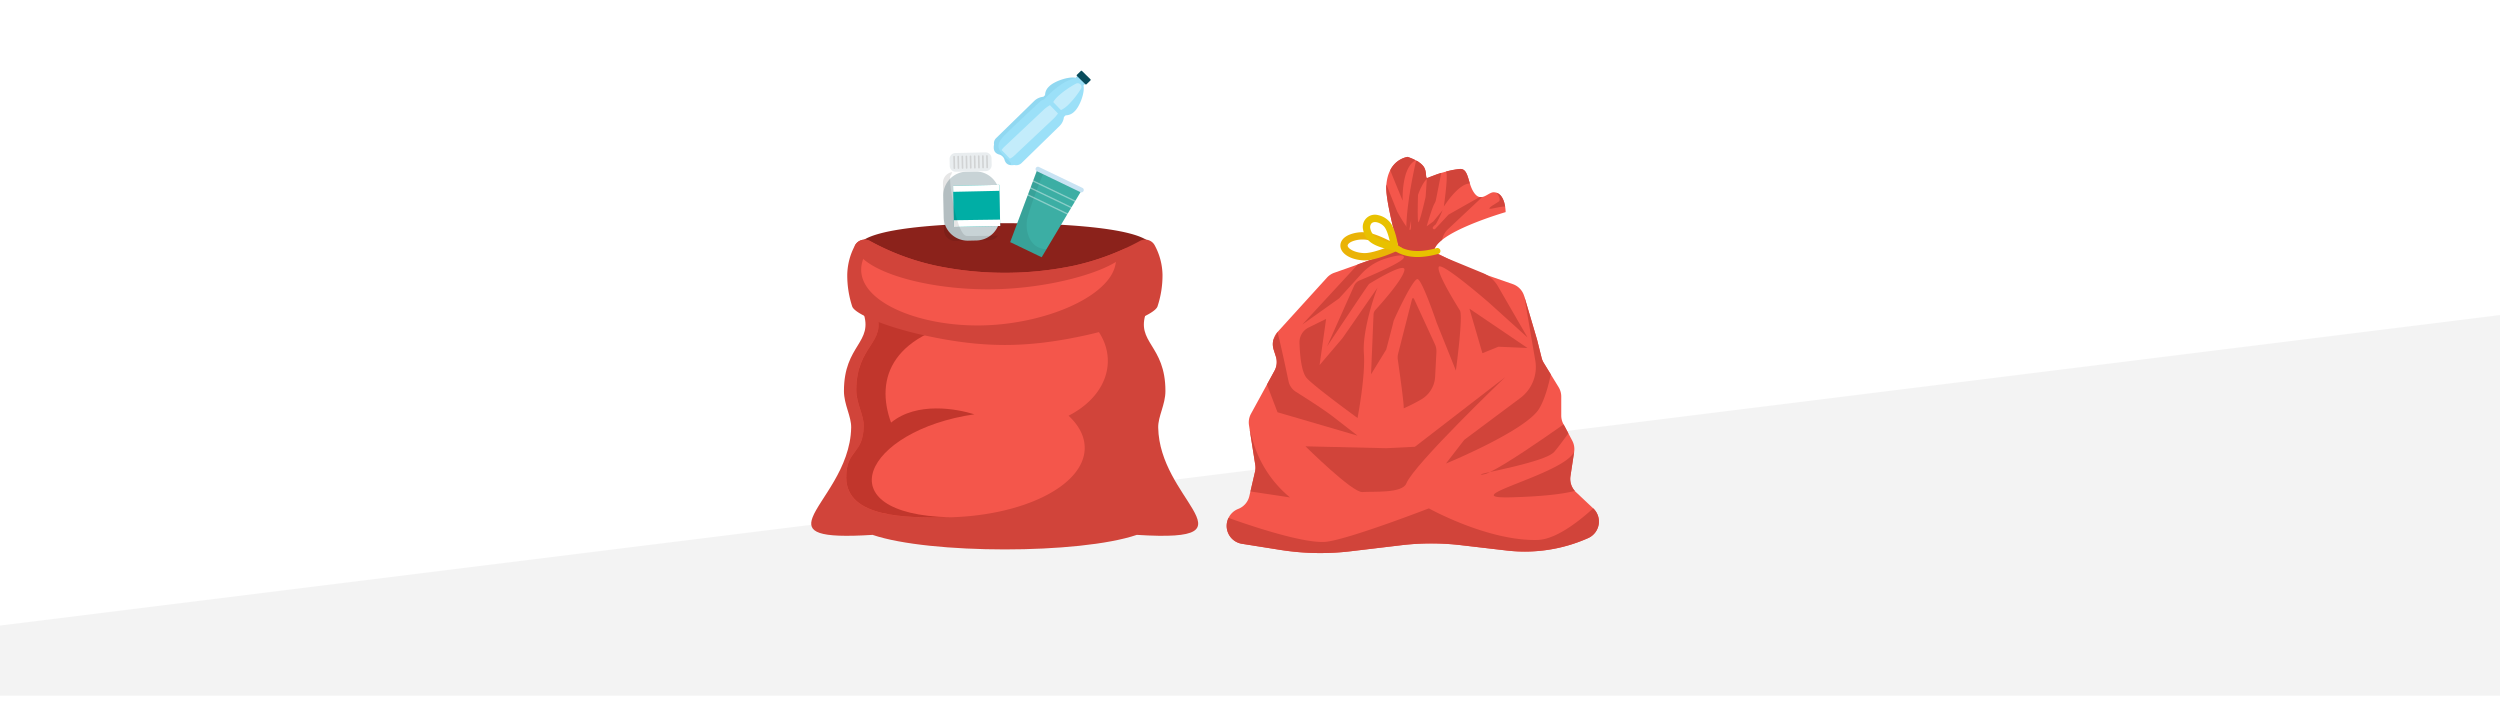<svg xmlns="http://www.w3.org/2000/svg" width="920" height="258" viewBox="0 0 920 258">
  <g id="Grupo_3724" data-name="Grupo 3724" transform="translate(-112 -533)">
    <rect id="Rectángulo_972" data-name="Rectángulo 972" width="920" height="258" transform="translate(112 533)" fill="#fff"/>
    <path id="Trazado_1716" data-name="Trazado 1716" d="M0,115.207,920,.934V141H0Z" transform="translate(112 648)" fill="#d1d1d1" opacity="0.251"/>
    <rect id="Rectángulo_964" data-name="Rectángulo 964" width="290" height="220" transform="translate(420 555)" fill="none"/>
    <g id="Grupo_3089" data-name="Grupo 3089" transform="translate(410.526 615.131)">
      <path id="Trazado_1519" data-name="Trazado 1519" d="M400.109,347.781a3.827,3.827,0,0,0,5.3-1.544,23.436,23.436,0,0,0,2.771-10.678,36.1,36.1,0,0,0-1.775-11.365c-2.732-8.11-45.284-8.544-54.92-8.541-9.613,0-50.79.449-53.489,8.545a36.752,36.752,0,0,0-1.752,11.365,23.424,23.424,0,0,0,2.771,10.682,3.875,3.875,0,0,0,5.313,1.54,85.76,85.76,0,0,1,23.095-8.83,117.859,117.859,0,0,1,49.533-.012A88.451,88.451,0,0,1,400.109,347.781Z" transform="translate(-280.825 -315.653)" fill="#8b221b" fill-rule="evenodd"/>
      <g id="Grupo_3019" data-name="Grupo 3019" transform="translate(0 11.168)">
        <path id="Trazado_1520" data-name="Trazado 1520" d="M326.423,384.03c1.908,5.845,1.759,12.982-1.264,21.571-4,11.378,7.064,11.874,7.064,29.023,0,5.016-2.736,9.31-2.658,13.461.243,12.977,8.729,23.181,12.7,30.01,4.383,7.543,3.257,10.97-20.573,9.468-10.541,3.577-29.587,5.362-48.618,5.356S235,491.14,224.455,487.563c-20.369,1.283-24.151-1.034-22.082-6.444,2.543-6.651,13.925-17.976,14.206-33.034.078-4.151-2.659-8.444-2.659-13.461,0-17.149,11.067-17.645,7.064-29.023-3.022-8.589-3.17-15.726-1.263-21.571,14.751,4.69,33.256,7.482,53.35,7.482S311.672,388.72,326.423,384.03Z" transform="translate(-201.873 -384.03)" fill="#d1443a" fill-rule="evenodd"/>
        <path id="Trazado_1521" data-name="Trazado 1521" d="M361.771,409.885c9.2,4.37,15.278,11.95,15.278,20.57,0,8.359-5.72,15.739-14.452,20.163,3.8,3.539,5.946,7.562,5.946,11.831,0,14.136-23.545,25.6-52.59,25.6-11.9,0-35.171.449-35.171-14.691,0-10.509,6.23-8.219,6.441-18.92.08-4.067-2.745-8.274-2.745-13.189,0-16.8,11.426-17.289,7.293-28.437-3.009-8.118-3.259-14.911-1.505-20.522,13.934,3.872,30.738,6.134,48.826,6.134a200.109,200.109,0,0,0,33.293-2.7C371.1,400.216,367.753,405.019,361.771,409.885Z" transform="translate(-267.895 -390.937)" fill="#f4564b" fill-rule="evenodd"/>
        <path id="Trazado_1522" data-name="Trazado 1522" d="M331.233,414.561c-6.009-1.876-19.051-4.367-28.512,1.518-3.314-8.387-4.169-15.529-3.011-21.513-3.27-.681-6.424-1.443-9.442-2.281-1.754,5.611-1.5,12.4,1.505,20.522,4.133,11.148-7.293,11.635-7.293,28.437,0,4.915,2.825,9.122,2.745,13.189-.211,10.7-6.441,8.411-6.441,18.92,0,15.139,23.269,14.691,35.171,14.691q1.538,0,3.053-.044c-46.605-1.038-31.61-32,8.931-37.9-6.479-2.023-21.131-4.759-30.658,3.055C291.366,436.979,297.128,419.529,331.233,414.561Z" transform="translate(-267.895 -390.937)" fill="#b22d23" fill-rule="evenodd" opacity="0.763"/>
      </g>
      <path id="Trazado_1523" data-name="Trazado 1523" d="M390.668,353.126a4,4,0,0,1,5.495,1.576,23.613,23.613,0,0,1,2.872,10.894,36.288,36.288,0,0,1-1.839,11.595c-1.009,2.948-13.167,7.687-26.132,10.553-21.938,4.848-38.169,4.849-60.108,0-12.954-2.863-25.123-7.613-26.12-10.557a36.96,36.96,0,0,1-1.816-11.595,23.611,23.611,0,0,1,2.872-10.9,4.05,4.05,0,0,1,5.507-1.571,89.767,89.767,0,0,0,23.937,9.01,124.048,124.048,0,0,0,51.338.012A92.567,92.567,0,0,0,390.668,353.126Z" transform="translate(-269.757 -346.56)" fill="#d1443a" fill-rule="evenodd"/>
      <path id="Trazado_1524" data-name="Trazado 1524" d="M315.764,379.056a3.759,3.759,0,0,1,5.032-1.515,91,91,0,0,0,22.524,7.361,121.059,121.059,0,0,0,23.948,1.979,117.067,117.067,0,0,0,20.8-2.076,96.935,96.935,0,0,0,20.008-6.27c2.635,13.529-23.81,25.791-49.463,26.19C332.992,405.124,308.61,393.812,315.764,379.056Z" transform="translate(-296.104 -367.095)" fill="#f4564b" fill-rule="evenodd"/>
      <path id="Trazado_1525" data-name="Trazado 1525" d="M300.14,355.793a1.711,1.711,0,0,1-.093-.844l.084-.153a4.05,4.05,0,0,1,5.507-1.571,89.769,89.769,0,0,0,23.937,9.01,124.051,124.051,0,0,0,51.338.012,91.964,91.964,0,0,0,17.451-5.786q.9-.358,1.783-.729c1.27,5.757-21.465,14.131-46.1,15.166S303.587,365.15,300.14,355.793Z" transform="translate(-283.998 -346.663)" fill="#d1443a" fill-rule="evenodd"/>
    </g>
    <g id="Grupo_3090" data-name="Grupo 3090" transform="translate(563.415 590.728)">
      <path id="Trazado_1499" data-name="Trazado 1499" d="M251.977,579.176l-6.36-5.986a6.66,6.66,0,0,1-2.02-5.853l1.364-8.963a6.659,6.659,0,0,0-.708-4.137l-3.256-6.1a6.666,6.666,0,0,1-.783-3.135v-6.966a6.656,6.656,0,0,0-.982-3.48l-5.469-8.924a6.64,6.64,0,0,1-.783-1.865l-1.657-6.628-4.747-16.088a6.662,6.662,0,0,0-4.2-4.4l-17.264-6.016a6.6,6.6,0,0,1-.89-.385c-1.46-.764-6.408-3.336-10.837-5.492,0-6.985,26.365-14.6,26.365-14.6s0-7.3-4.452-7.3c-2.01,0-4.489,3.81-7.055.318s-1.934-9.1-5.345-8.89a39.822,39.822,0,0,0-11.406,3.175c-1.71.952-.408-1.8-1.9-4.022s-5.927-3.6-5.927-3.6-7.2.847-7.832,10.584c-.34,5.2,3.584,19.711,4.625,23.451-7.061,2.733-19.374,7.063-23.742,8.59a6.655,6.655,0,0,0-2.732,1.81L135.8,514.286a6.66,6.66,0,0,0-1.41,6.515l.8,2.5a6.663,6.663,0,0,1-.5,5.234l-8.651,15.818a6.658,6.658,0,0,0-.735,4.235l2.3,14.572a6.668,6.668,0,0,1-.091,2.547l-2.084,8.964a6.662,6.662,0,0,1-4.074,4.7h0a6.658,6.658,0,0,0-3.579,3.3l-.025.051a6.66,6.66,0,0,0,4.945,9.483l14.125,2.25a93.705,93.705,0,0,0,25.858.506l18.59-2.22a93.761,93.761,0,0,1,21.986-.028l16.891,1.973a57.27,57.27,0,0,0,29.969-4.578h0A6.661,6.661,0,0,0,251.977,579.176Z" transform="translate(-117.088 -449.825)" fill="#f4564b"/>
      <path id="Trazado_1500" data-name="Trazado 1500" d="M286.443,618.3a6.658,6.658,0,0,1-1.609-5.425l1.364-8.963c-3.934,8.439-45.562,17.4-22.829,16.736C272.39,620.388,280.95,619.712,286.443,618.3Z" transform="translate(-158.326 -495.366)" fill="#d1443a"/>
      <path id="Trazado_1501" data-name="Trazado 1501" d="M122.706,646.477l14.125,2.25a93.71,93.71,0,0,0,25.858.506l18.59-2.22a93.761,93.761,0,0,1,21.986-.028l16.891,1.973a57.271,57.271,0,0,0,29.969-4.578h0a6.661,6.661,0,0,0,1.853-10.934c-3.019,2.675-12.742,11.416-20.476,11.621-18.3.485-40.006-11.621-40.006-11.621S163.132,644.431,154.03,645.7s-36.245-8.758-36.245-8.758l-.025.051A6.66,6.66,0,0,0,122.706,646.477Z" transform="translate(-117.088 -504.094)" fill="#d1443a"/>
      <path id="Trazado_1502" data-name="Trazado 1502" d="M217.323,453.99a7.938,7.938,0,0,0-2.772-2.248s-5.007,20.929-3.261,30.335c0,0,2.7-21.207,7.938-24.065C217.517,458.964,218.82,456.212,217.323,453.99Z" transform="translate(-144.82 -450.392)" fill="#d1443a"/>
      <path id="Trazado_1503" data-name="Trazado 1503" d="M225.3,504.154l14.182,12.806L228.6,498.121a11.507,11.507,0,0,0-5.581-4.885l-13.067-5.386-4.9-2.2c0-.078.013-.151.013-.234,0-1.458,1.152-2.945,2.971-4.384a7.367,7.367,0,0,1,2.179-3.924l12.653-11.873a2.492,2.492,0,0,1-.977.025l-11.5,6.5s-2.582,2.837-4.9,5.247a.53.53,0,0,1-.79-.7,5.345,5.345,0,0,1,1.012-.974,44.362,44.362,0,0,0,2.531-5.237s-3.262,4-3.382,4.127-2.492,1.825-2.492,1.825,1.972-6.935,2.984-8.577a3.571,3.571,0,0,0,.421-1.143l1.972-9.941c-.577.175-1.133.354-1.653.533l-3.645,1.349s-.437,6.763-.477,6.984-2.181,9.573-2.654,9.261-.092-11.461-.092-11.461l.081-10.727q-.19-.123-.385-.237c-.878,3.717-2.9,12.417-2.8,13.589.118,1.5.84,9.926.329,11.5s-4.953-6.606-4.953-6.606l-3.958-9.927c-.013.142-.028.281-.038.428-.276,4.239,2.275,14.651,3.794,20.389l.44.713.4,2.345c-4.111,1.591-10,3.724-15.074,5.532L156.609,512.2l13.547-9.631,8.13-8.943a20.191,20.191,0,0,1,8.457-5.54s7.543-2.556,7.226-.546c-.261,1.654-12.047,6.672-16.225,8.4a3.947,3.947,0,0,0-2.1,2.041l-9.938,22.26s15.134-22.754,15.452-22.966,13.619-8.468,13.018-5.08c-.609,3.428-8.334,12.084-10.664,14.631a2.683,2.683,0,0,0-.7,1.7l-.912,21.978,5.588-9.1s2.666-10.055,2.666-10.372,7.145-15.876,8.864-15.558,7.011,15.981,7.011,15.981l7.091,17.674s2.74-20.059,1.481-22.119-8.546-13.649-7.805-15.978S225.3,504.154,225.3,504.154Z" transform="translate(-128.769 -450.496)" fill="#d1443a"/>
      <path id="Trazado_1504" data-name="Trazado 1504" d="M243.9,529.114l4.772,16.389,5.917-2.381,10.689.476Z" transform="translate(-154.567 -473.259)" fill="#d1443a"/>
      <g id="Grupo_3014" data-name="Grupo 3014" transform="translate(14.831 64.461)">
        <path id="Trazado_1505" data-name="Trazado 1505" d="M140.484,544.246a6.651,6.651,0,0,0,.131,3.6l.8,2.5a6.663,6.663,0,0,1-.5,5.234l-2.78,5.085,3.884,10.186,29.448,8.618-9.006-6.995c-3.292-2.556-10.132-6.921-13.659-9.137a6.126,6.126,0,0,1-2.739-3.937c-.9-4.326-2.768-13.1-4.044-18.071h0Z" transform="translate(-138.141 -541.33)" fill="#d1443a"/>
      </g>
      <path id="Trazado_1506" data-name="Trazado 1506" d="M129.4,615.084l14.541,2.19h0a42.073,42.073,0,0,1-13.725-21.068l-1.079-3.84,2.04,12.923a6.659,6.659,0,0,1-.092,2.548Z" transform="translate(-120.648 -491.953)" fill="#d1443a"/>
      <path id="Trazado_1507" data-name="Trazado 1507" d="M211.723,523.944l-5.116,20.039a6.034,6.034,0,0,0-.127,2.353c.586,4.1,2.467,17.461,2.131,17.864a62.623,62.623,0,0,0,6.161-3.112,10.289,10.289,0,0,0,5.433-8.544l.473-9.08a6.043,6.043,0,0,0-.546-2.845l-7.708-16.74A.373.373,0,0,0,211.723,523.944Z" transform="translate(-143.49 -471.648)" fill="#d1443a"/>
      <path id="Trazado_1508" data-name="Trazado 1508" d="M183.9,518.033,170.987,536.66l-8.467,9.948,2.407-16.993-6.433,3.164a6.031,6.031,0,0,0-3.368,5.582c.124,4.3.662,10.9,2.738,13.115,3.175,3.386,18.628,14.6,18.628,14.6s2.962-15.428,2.327-23.8S183.052,519.726,183.9,518.033Z" transform="translate(-128.33 -469.984)" fill="#d1443a"/>
      <g id="Grupo_3015" data-name="Grupo 3015" transform="translate(60.186 0)">
        <path id="Trazado_1509" data-name="Trazado 1509" d="M211.882,451.075a19.771,19.771,0,0,0-2.966-1.25,8.98,8.98,0,0,0-6.39,4.924c.794,2.029,4.573,11.211,4.573,11.211S206.56,453.8,211.882,451.075Z" transform="translate(-202.525 -449.825)" fill="#d1443a"/>
        <path id="Trazado_1510" data-name="Trazado 1510" d="M256.969,468.551c.957,1.181,1.612,2.778.691,3.326-8.072,4.8.683,1.37,2.461,1.789C259.822,471.807,259.035,469.236,256.969,468.551Z" transform="translate(-217.826 -455.359)" fill="#d1443a"/>
        <path id="Trazado_1511" data-name="Trazado 1511" d="M230.511,469.994s5.415-8.6,9.611-8.491c-.905-2.827-1.316-5.519-3.7-5.371a28.64,28.64,0,0,0-5.129.97C232.285,457.973,230.511,469.994,230.511,469.994Z" transform="translate(-210.796 -451.687)" fill="#d1443a"/>
      </g>
      <path id="Trazado_1512" data-name="Trazado 1512" d="M198.532,590.52l-10.551.528-29.719-.688s17.3,17.145,20.955,16.827,14.621.613,16.141-3.153c2.857-7.078,36.381-39.127,36.381-39.127Z" transform="translate(-129.257 -483.837)" fill="#d1443a"/>
      <g id="Grupo_3016" data-name="Grupo 3016" transform="translate(93.553 98.449)">
        <path id="Trazado_1513" data-name="Trazado 1513" d="M278.289,599.678c1.318-1.538,3.265-4.14,5.192-6.8l-1.759-3.3c-8.422,5.943-21.11,14.65-27.095,17.524C261.283,605.608,275.789,602.6,278.289,599.678Z" transform="translate(-251.29 -589.578)" fill="#d1443a"/>
        <path id="Trazado_1514" data-name="Trazado 1514" d="M250.442,615.416a8.285,8.285,0,0,0,2.785-.962C250.447,615.078,249.036,615.438,250.442,615.416Z" transform="translate(-249.891 -596.93)" fill="#d1443a"/>
      </g>
      <path id="Trazado_1515" data-name="Trazado 1515" d="M258.982,560.073l-20.618,15.384-6.741,8.726s29.6-12.167,34.364-20.289c1.939-3.307,3.3-8.057,4.23-12.527l-2.6-4.249a6.64,6.64,0,0,1-.783-1.865l-1.657-6.627-4.747-16.088,4.078,23.694A14.252,14.252,0,0,1,258.982,560.073Z" transform="translate(-150.939 -471.315)" fill="#d1443a"/>
      <path id="Trazado_1516" data-name="Trazado 1516" d="M185.391,499.558q-.212,0-.415-.01c-4.985-.252-8.632-2.662-8.483-5.607.077-1.548,1.175-2.879,3.09-3.748a12.987,12.987,0,0,1,5.915-.974c4.373.221,11.435,4.407,11.733,4.585l2.172,1.3-2.292,1.071C196.806,496.311,189.8,499.557,185.391,499.558Zm-.679-7.679a10.029,10.029,0,0,0-4.02.754c-.914.415-1.5.968-1.521,1.443-.051,1.014,2.237,2.606,5.941,2.794,2.194.106,5.77-1.057,8.363-2.071-2.477-1.271-5.92-2.792-8.112-2.9h0Q185.036,491.879,184.712,491.879Z" transform="translate(-134.644 -461.461)" fill="#eab306"/>
      <path id="Trazado_1517" data-name="Trazado 1517" d="M201.477,493.531l-1.794-.294c-.7-.114-6.872-1.184-9.17-3.539a7.838,7.838,0,0,1-2.2-4.218,4.462,4.462,0,0,1,5.436-5.3,7.838,7.838,0,0,1,4.163,2.3c2.3,2.355,3.214,8.556,3.311,9.254Zm-8.742-10.765a1.83,1.83,0,0,0-1.307.464,2.149,2.149,0,0,0-.459,1.849,5.222,5.222,0,0,0,1.463,2.746c.971,1,3.595,1.862,5.8,2.384-.468-2.223-1.27-4.868-2.239-5.862a5.223,5.223,0,0,0-2.709-1.531A3.186,3.186,0,0,0,192.736,482.766Z" transform="translate(-138.121 -458.769)" fill="#e8c100"/>
      <path id="Trazado_1518" data-name="Trazado 1518" d="M204.5,497.929c4.823,3.186,10.84,2.644,16.15,1.2a1.112,1.112,0,0,0-.591-2.143c-4.754,1.3-10.106,1.889-14.437-.973-1.2-.79-2.311,1.133-1.122,1.919Z" transform="translate(-142.773 -463.42)" fill="#e8c100"/>
    </g>
    <g id="Grupo_3078" data-name="Grupo 3078" transform="translate(464.288 583.168) rotate(25)">
      <path id="Rectángulo_859" data-name="Rectángulo 859" d="M8.813,0h3.1a8.811,8.811,0,0,1,8.811,8.811v7.774A8.812,8.812,0,0,1,11.912,25.4H8.81A8.81,8.81,0,0,1,0,16.586V8.813A8.813,8.813,0,0,1,8.813,0Z" transform="matrix(0.897, -0.442, 0.442, 0.897, 0.699, 14.218)" fill="#c8d3d6"/>
      <path id="Rectángulo_860" data-name="Rectángulo 860" d="M2.2,0H13.238a2.2,2.2,0,0,1,2.2,2.2v2.5a2.2,2.2,0,0,1-2.2,2.2H2.2A2.2,2.2,0,0,1,0,4.7V2.2A2.2,2.2,0,0,1,2.2,0Z" transform="translate(0 6.832) rotate(-26.259)" fill="#e9edef"/>
      <g id="Grupo_3069" data-name="Grupo 3069" transform="translate(1.792 6.987)">
        <path id="Trazado_1664" data-name="Trazado 1664" d="M.578.171A.3.3,0,1,0,.032.44L1.9,4.229a.3.3,0,1,0,.546-.269Z" transform="translate(0 0)" fill="#d1d3d4"/>
      </g>
      <g id="Grupo_3070" data-name="Grupo 3070" transform="translate(3.147 6.319)">
        <path id="Trazado_1665" data-name="Trazado 1665" d="M.579.17A.3.3,0,1,0,.032.44L1.9,4.23a.305.305,0,0,0,.547-.27Z" transform="translate(0 0)" fill="#d1d3d4"/>
      </g>
      <g id="Grupo_3071" data-name="Grupo 3071" transform="translate(4.502 5.65)">
        <path id="Trazado_1666" data-name="Trazado 1666" d="M.579.17A.3.3,0,1,0,.032.44L1.9,4.23a.3.3,0,0,0,.547-.27Z" transform="translate(0 0)" fill="#d1d3d4"/>
      </g>
      <g id="Grupo_3072" data-name="Grupo 3072" transform="translate(5.857 4.982)">
        <path id="Trazado_1667" data-name="Trazado 1667" d="M.578.171A.3.3,0,1,0,.032.44L1.9,4.23a.3.3,0,0,0,.547-.27Z" transform="translate(0 0)" fill="#d1d3d4"/>
      </g>
      <g id="Grupo_3073" data-name="Grupo 3073" transform="translate(7.212 4.313)">
        <path id="Trazado_1668" data-name="Trazado 1668" d="M.579.17A.3.3,0,1,0,.032.44L1.9,4.23a.3.3,0,0,0,.547-.27Z" transform="translate(0 0)" fill="#d1d3d4"/>
      </g>
      <g id="Grupo_3074" data-name="Grupo 3074" transform="translate(8.567 3.645)">
        <path id="Trazado_1669" data-name="Trazado 1669" d="M.579.171A.3.3,0,1,0,.032.44L1.9,4.23a.3.3,0,0,0,.547-.27Z" transform="translate(0 0)" fill="#d1d3d4"/>
      </g>
      <g id="Grupo_3075" data-name="Grupo 3075" transform="translate(9.923 2.976)">
        <path id="Trazado_1670" data-name="Trazado 1670" d="M.578.17A.3.3,0,1,0,.032.44L1.9,4.23a.3.3,0,0,0,.546-.27Z" transform="translate(0 0)" fill="#d1d3d4"/>
      </g>
      <g id="Grupo_3076" data-name="Grupo 3076" transform="translate(11.278 2.308)">
        <path id="Trazado_1671" data-name="Trazado 1671" d="M.579.171A.3.3,0,1,0,.032.44L1.9,4.229a.3.3,0,1,0,.546-.27Z" transform="translate(0 0)" fill="#d1d3d4"/>
      </g>
      <g id="Grupo_3077" data-name="Grupo 3077" transform="translate(12.633 1.639)">
        <path id="Trazado_1672" data-name="Trazado 1672" d="M.579.171A.3.3,0,1,0,.032.44L1.9,4.23a.3.3,0,0,0,.547-.27Z" transform="translate(0 0)" fill="#d1d3d4"/>
      </g>
      <rect id="Rectángulo_861" data-name="Rectángulo 861" width="17.016" height="15.136" transform="matrix(0.897, -0.442, 0.442, 0.897, 6.294, 17.178)" fill="#00aea5"/>
      <path id="Trazado_1673" data-name="Trazado 1673" d="M0,7.4,1.1,9.628,16.359,2.1,15.323,0Q7.639,3.653,0,7.4Z" transform="translate(11.891 21.124)" fill="#fff"/>
      <rect id="Rectángulo_862" data-name="Rectángulo 862" width="17.016" height="2.198" transform="translate(6.294 17.178) rotate(-26.26)" fill="#fff"/>
      <path id="Trazado_1674" data-name="Trazado 1674" d="M1.771,1.405C2.011.844,1.672.533,1.825,0A4.061,4.061,0,0,0,.42,5.185L8.06,20.673A4.063,4.063,0,0,0,13.5,22.518l11.3-5.573a4.053,4.053,0,0,0,2.19-2.883c-1.38.7-8.882,4.4-10.322,4.972C13.1,20.8,1.273,2.572,1.771,1.405Z" transform="translate(2.077 12.677)" opacity="0.1"/>
    </g>
    <g id="Grupo_3083" data-name="Grupo 3083" transform="translate(483.75 594.358)">
      <g id="Grupo_3082" data-name="Grupo 3082" transform="translate(0 0)">
        <path id="Trazado_1675" data-name="Trazado 1675" d="M928.414,674.531l11.578,5.565,14.937-25.01-16.315-7.842Z" transform="translate(-928.414 -646.792)" fill="#3caea4"/>
        <path id="Trazado_1676" data-name="Trazado 1676" d="M934.6,666.521c.4-2.838,4.6-14.149,6.006-17.129a4.925,4.925,0,0,1,.564-.918l-2.559-1.23-10.2,27.287,11.578,5.565,1.787-2.992a7.163,7.163,0,0,1-1.349-.117C935.623,676.1,934,670.786,934.6,666.521Z" transform="translate(-928.414 -646.792)" opacity="0.07"/>
        <path id="Trazado_1677" data-name="Trazado 1677" d="M962.227,654.208l-15.98-7.681a.867.867,0,0,0-1.158.406h0a.867.867,0,0,0,.406,1.158l15.979,7.681a.868.868,0,1,0,.752-1.564Z" transform="translate(-935.665 -646.44)" fill="#c8e3f3"/>
        <g id="Grupo_3079" data-name="Grupo 3079" transform="translate(8.085 4.947)">
          <path id="Trazado_1678" data-name="Trazado 1678" d="M958.777,662.773l-15.645-7.52a.248.248,0,0,0-.215.447l15.645,7.52a.248.248,0,0,0,.215-.448Z" transform="translate(-942.777 -655.229)" fill="#fff" opacity="0.4"/>
        </g>
        <g id="Grupo_3080" data-name="Grupo 3080" transform="translate(7.015 7.459)">
          <path id="Trazado_1679" data-name="Trazado 1679" d="M956.652,667.128l-15.421-7.412a.248.248,0,0,0-.214.447l15.421,7.412a.248.248,0,1,0,.214-.447Z" transform="translate(-940.876 -659.691)" fill="#fff" opacity="0.4"/>
        </g>
        <g id="Grupo_3081" data-name="Grupo 3081" transform="translate(6.057 10.025)">
          <path id="Trazado_1680" data-name="Trazado 1680" d="M954.5,671.471l-14.974-7.2a.248.248,0,1,0-.214.447l14.974,7.2a.248.248,0,0,0,.215-.447Z" transform="translate(-939.174 -664.249)" fill="#fff" opacity="0.4"/>
        </g>
      </g>
    </g>
    <g id="Grupo_3087" data-name="Grupo 3087" transform="translate(497.095 551.55) rotate(30)">
      <g id="Grupo_3086" data-name="Grupo 3086" transform="translate(0 1.723)">
        <g id="Grupo_3085" data-name="Grupo 3085" transform="translate(0 0)">
          <g id="Grupo_3084" data-name="Grupo 3084">
            <path id="Trazado_1681" data-name="Trazado 1681" d="M18.705,1.011,14.8,0,14.34,1.631c-2.542.816-6.114,4.993-6.817,7.49l-.081.287a4.344,4.344,0,0,0,.349,3.373l-.234.834a5.538,5.538,0,0,0-2.147,3.015L.1,35.5a2.673,2.673,0,0,0,.514,2.422C1,38.977,1.829,40.849,4.316,40.1a2.908,2.908,0,0,1,2.31.6c1.673,1.766,3.3.739,4.215.009a2.819,2.819,0,0,0,1.944-1.922l5.309-18.864a5.328,5.328,0,0,0-.274-3.642l.235-.834a4.526,4.526,0,0,0,2.071-2.746l.081-.288c.7-2.5-.165-7.847-1.959-9.774Z" fill="#9be0f8"/>
            <path id="Trazado_1682" data-name="Trazado 1682" d="M5.43.055A1.389,1.389,0,0,0,3.884.611,33.6,33.6,0,0,0,.554,7.664L.468,7.95A9.922,9.922,0,0,0,0,10.69l3.943,1.133a10.029,10.029,0,0,0,1.31-2.857l.086-.286A31.425,31.425,0,0,0,6.4,1.309,1.313,1.313,0,0,0,5.43.055Z" transform="translate(11.66 2.805)" fill="#fff" opacity="0.4"/>
            <path id="Trazado_1683" data-name="Trazado 1683" d="M5.911,2.856.267,21.625A5.982,5.982,0,0,0,0,23.2l4.211,1.209a5.956,5.956,0,0,0,.841-1.77L10.7,3.871a12.627,12.627,0,0,0,.516-2.7L7.14,0A13.007,13.007,0,0,0,5.911,2.856Z" transform="translate(4.056 15.085)" fill="#fff" opacity="0.4"/>
            <path id="Trazado_1684" data-name="Trazado 1684" d="M14.34,1.631c-2.542.816-6.114,4.993-6.817,7.49l-.081.287a4.343,4.343,0,0,0,.35,3.373l-.235.834a5.538,5.538,0,0,0-2.147,3.015L.1,35.5a2.674,2.674,0,0,0,.514,2.422C1,38.977,1.829,40.849,4.316,40.1a2.908,2.908,0,0,1,2.31.6,2.519,2.519,0,0,0,3.131.7c-.122-.235-.23-.478-.345-.717q-.7-.2-1.376-.464a12.5,12.5,0,0,1-4.663-1.537c-2.005-1.327-1.6-3.573-1.12-5.587C2.885,30.435,6.4,18.939,7.378,15.76a2.616,2.616,0,0,1,.768-1.224c1.4-4.941,2.628-9.543,6.565-13.2a.784.784,0,0,1,.14-.1l.024-.04A2.256,2.256,0,0,1,15.923.291L14.8,0Z" transform="translate(0 0)" fill="#00658f" opacity="0.07"/>
          </g>
        </g>
      </g>
      <path id="Trazado_1685" data-name="Trazado 1685" d="M5.164,1.107.925.01a.293.293,0,0,0-.358.2L.01,2.187a.279.279,0,0,0,.206.343l4.239,1.1a.293.293,0,0,0,.358-.2L5.37,1.45A.279.279,0,0,0,5.164,1.107Z" transform="translate(14.178 0)" fill="#094c5c"/>
    </g>
  </g>
</svg>
